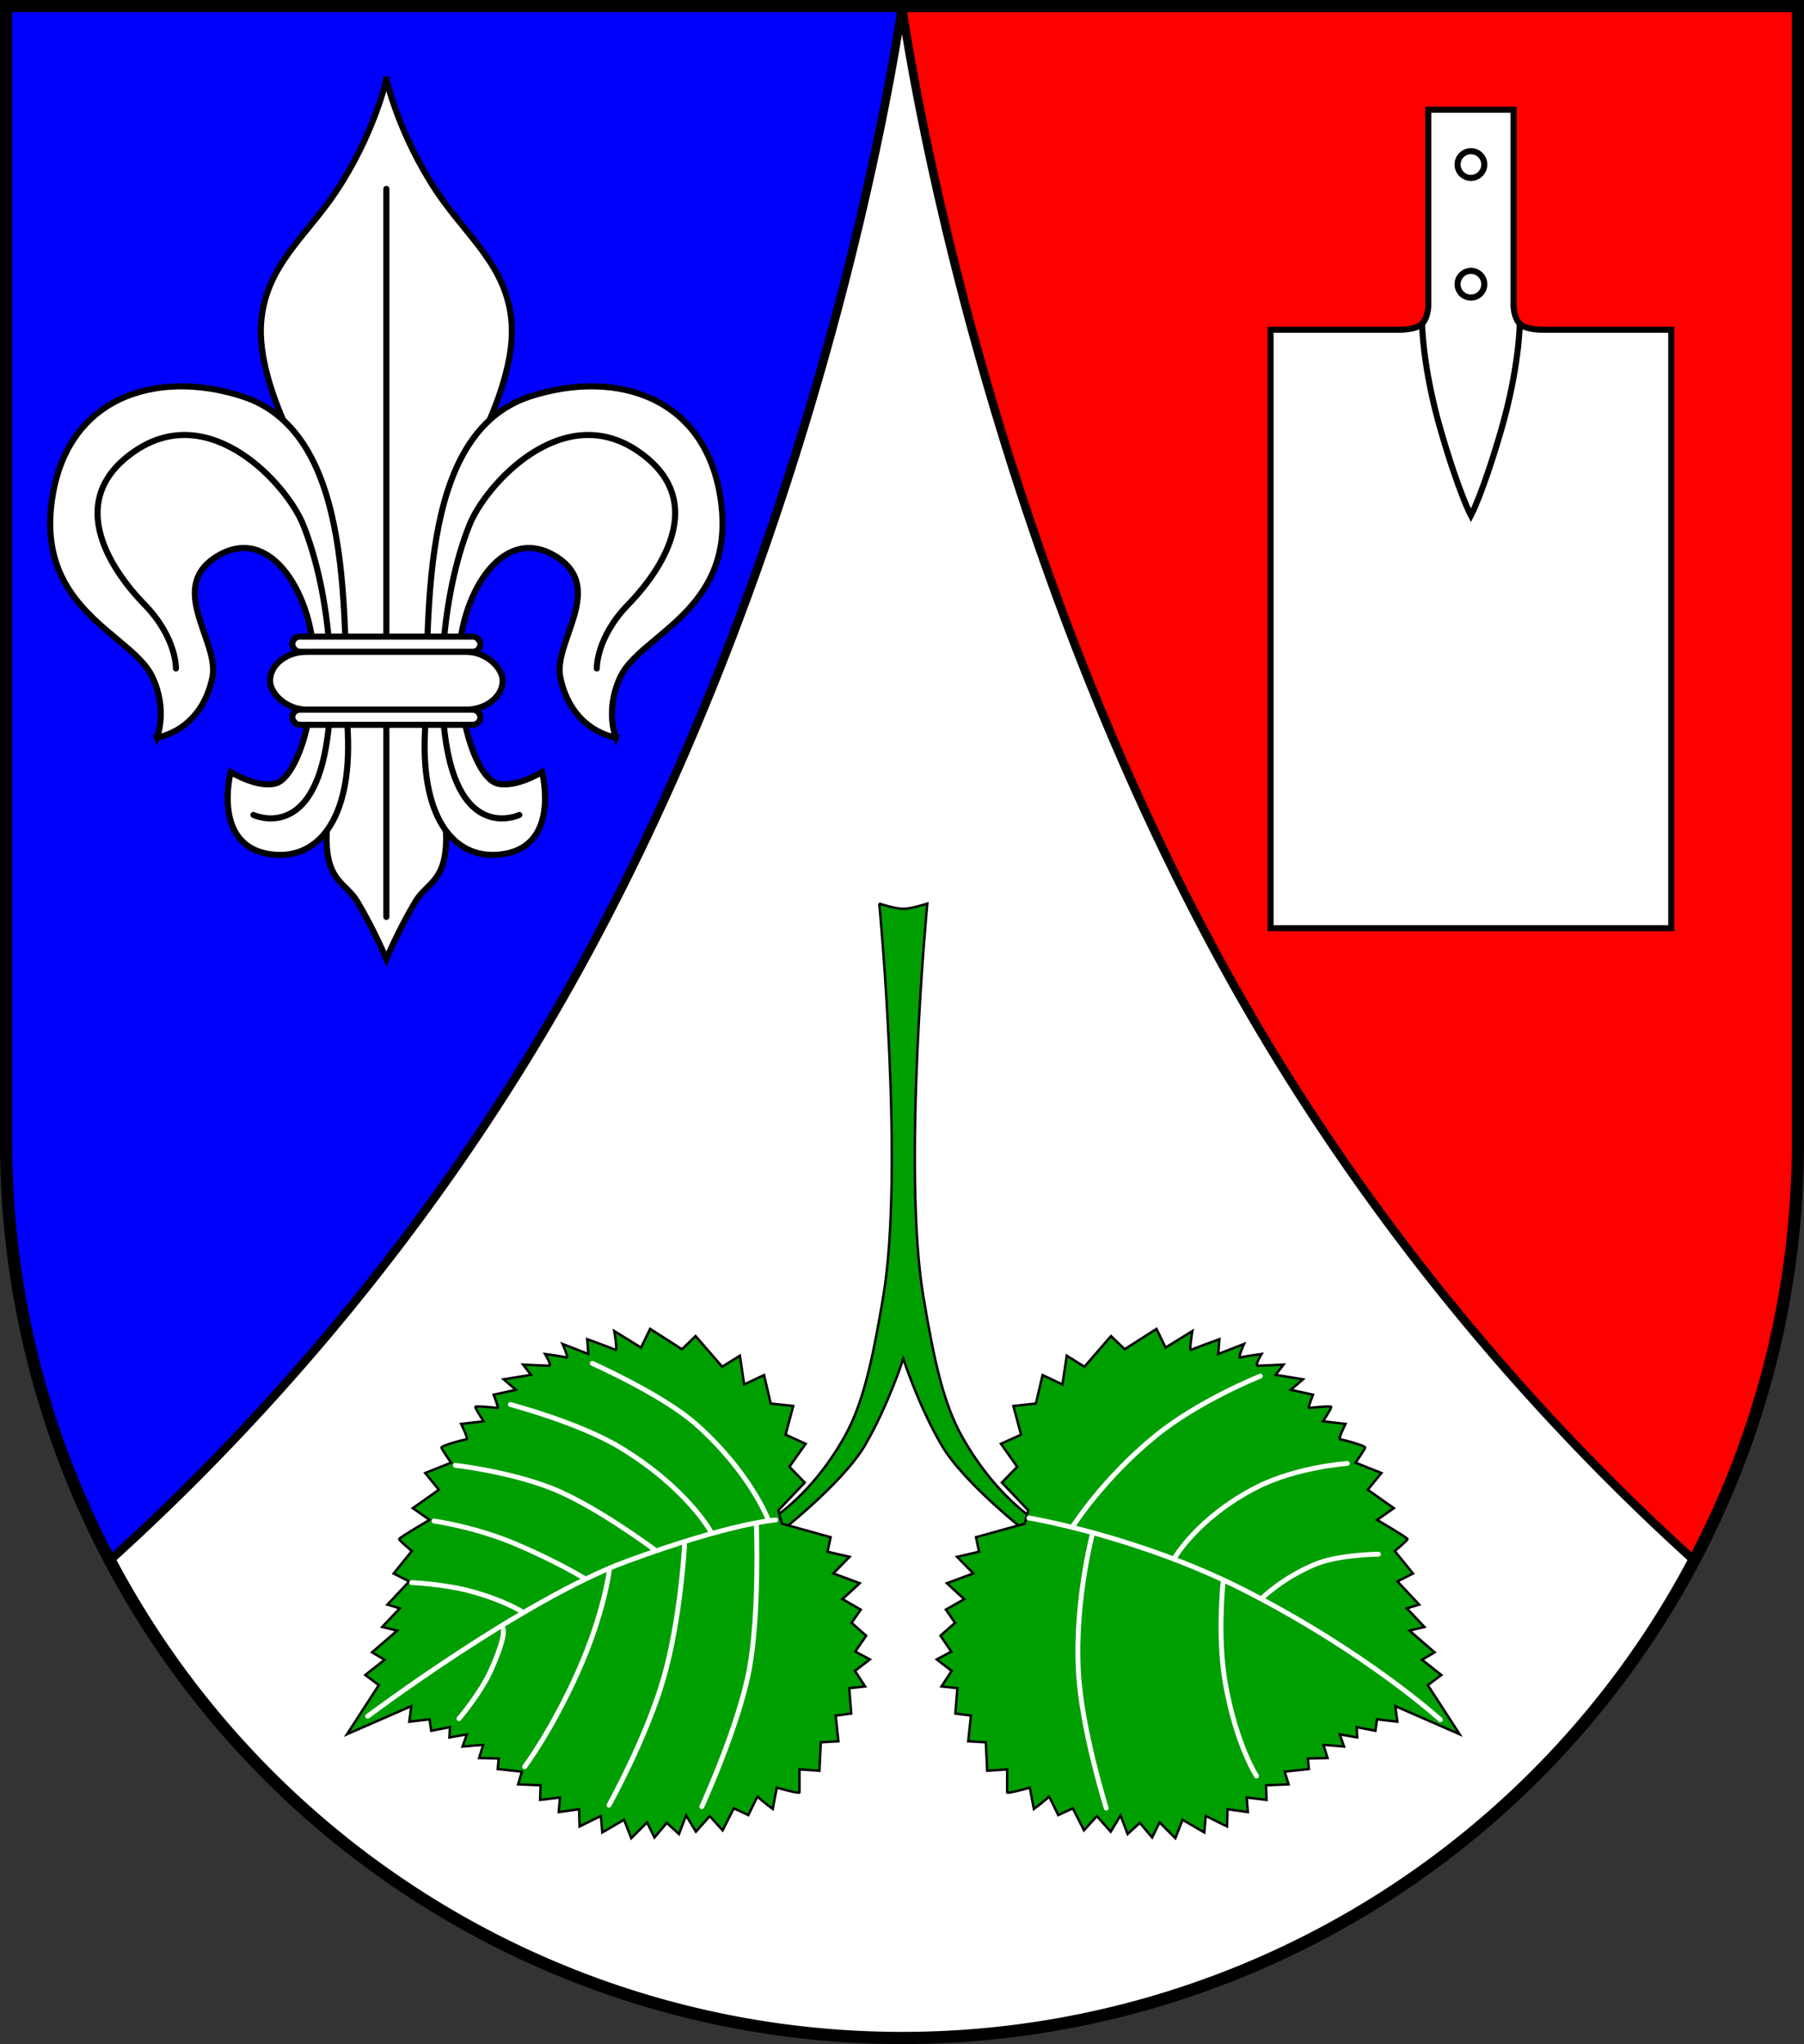 <?xml version="1.0" encoding="UTF-8" standalone="no"?>
<!-- Created with Inkscape (http://www.inkscape.org/) -->

<svg
   width="148.242mm"
   height="167.934mm"
   viewBox="0 0 148.242 167.934"
   version="1.1"
   id="svg7020"
   inkscape:version="1.2.2 (732a01da63, 2022-12-09)"
   sodipodi:docname="Wappen Negenharrie2.svg"
   xmlns:inkscape="http://www.inkscape.org/namespaces/inkscape"
   xmlns:sodipodi="http://sodipodi.sourceforge.net/DTD/sodipodi-0.dtd"
   xmlns="http://www.w3.org/2000/svg"
   xmlns:svg="http://www.w3.org/2000/svg">
  <rect x="0" y="0" width="148.242" height="167.934" fill="#333333" stroke="none"/>
  <sodipodi:namedview
     id="namedview7022"
     pagecolor="#ffffff"
     bordercolor="#666666"
     borderopacity="1.0"
     inkscape:showpageshadow="2"
     inkscape:pageopacity="0.0"
     inkscape:pagecheckerboard="0"
     inkscape:deskcolor="#d1d1d1"
     inkscape:document-units="mm"
     showgrid="false"
     inkscape:zoom="0.84334392"
     inkscape:cx="279.83838"
     inkscape:cy="318.37545"
     inkscape:current-layer="layer1" />
  <defs
     id="defs7017" />
  <g
     inkscape:label="Ebene 1"
     inkscape:groupmode="layer"
     id="layer1"
     transform="translate(-532.464,-74.601)">
    <g
       id="g6905"
       transform="translate(499.3,0.536)">
      <path
         id="path6611"
         style="fill:#ffffff;fill-opacity:1;stroke:none;stroke-width:1;stroke-linecap:round;stroke-dasharray:none"
         d="m 33.664,74.564 v 93.313 a 73.621,73.621 0 0 0 73.621,73.621 73.621,73.621 0 0 0 73.621,-73.62 73.621,73.621 0 0 0 0,-5.1e-4 V 74.564 Z" />
      <path
         id="path6737"
         style="fill:#0000ff;fill-opacity:1;stroke:#000000;stroke-width:0.7;stroke-linecap:round;stroke-dasharray:none"
         d="m 33.664,74.564 v 93.313 a 73.621,73.621 0 0 0 8.55,34.363 C 52.662,192.793 65.333,179.172 76.452,161.085 100.979,121.188 107.285,74.564 107.285,74.564 Z" />
      <path
         id="path6739"
         style="fill:#ff0000;fill-opacity:1;stroke:#000000;stroke-width:0.7;stroke-linecap:round;stroke-dasharray:none"
         inkscape:transform-center-x="-46.09161"
         inkscape:transform-center-y="94.847545"
         d="m 107.285,74.564 c 0,0 6.306,46.623 30.833,86.52 11.119,18.087 23.791,31.708 34.238,41.156 a 73.621,73.621 0 0 0 8.55,-34.362 73.621,73.621 0 0 0 0,-5.1e-4 V 74.564 Z" />
      <path
         id="path6747"
         style="fill:none;fill-opacity:1;stroke:#000000;stroke-width:1;stroke-linecap:round;stroke-dasharray:none"
         d="m 33.664,74.564 v 93.313 a 73.621,73.621 0 0 0 73.621,73.621 73.621,73.621 0 0 0 73.621,-73.62 73.621,73.621 0 0 0 0,-5.1e-4 V 74.564 Z" />
      <g
         id="g5884"
         transform="translate(-299.252,-1.948)">
        <path
           id="path3874"
           style="fill:#009f01;fill-opacity:1;stroke:#000000;stroke-width:0.2;stroke-linecap:round;stroke-dasharray:none"
           d="m 404.671,150.25 c 0,0 2.079,21.866 0.322,32.308 -0.889,5.28 -1.659,8.791 -3.183,11.496 -3.063,5.437 -6.787,7.251 -6.787,7.251 l 1.073,0.919 c 0,0 5.514,-4.25 7.402,-7.475 1.888,-3.225 3.146,-7.109 3.146,-7.109 0,0 1.259,3.884 3.147,7.109 1.888,3.225 7.402,7.475 7.402,7.475 l 1.037,-0.834 c 0,0 -3.688,-1.899 -6.751,-7.336 -1.524,-2.706 -2.295,-6.217 -3.183,-11.496 -1.757,-10.441 0.321,-32.308 0.321,-32.308 0,0 -1.3,0.429 -1.974,0.429 -0.673,0 -1.974,-0.429 -1.974,-0.429 z"
           sodipodi:nodetypes="cssccscsccssczc" />
        <path
           style="fill:#009f01;fill-opacity:1;stroke:#000000;stroke-width:0.2;stroke-dasharray:none"
           d="m 396.38,200.097 2.163,-2.281 -1.258,-1.298 1.337,-1.888 -1.652,-0.747 0.629,-2.36 -1.848,-0.197 -0.551,-2.34 -1.632,0.767 -0.354,-2.36 -1.455,0.905 -2.183,-2.517 -1.121,1.081 -2.615,-1.671 -0.747,1.534 -2.202,-1.357 c 0,0 0.295,1.671 0.098,1.553 -0.197,-0.118 -2.32,-0.885 -2.32,-0.885 l 0.098,1.219 -2.124,-0.826 c 0,0 0.551,1.219 0.315,1.121 -0.236,-0.098 -1.75,-0.295 -1.75,-0.295 0,0 0.59,0.964 0.315,0.964 -0.275,0 -2.124,-0.098 -2.124,-0.098 l 0.649,0.846 -2.244,0.367 1.001,0.862 -1.821,0.403 c 0,0 0.417,1.085 0.334,1.085 -0.083,0 -1.808,-0.195 -1.835,-0.083 -0.028,0.111 0.667,1.182 0.667,1.182 l -1.843,0.216 c 0,0 0.649,1.278 0.433,1.278 -0.216,0 -2.084,0.511 -2.045,0.669 0.039,0.157 0.787,1.239 0.787,1.239 l -2.124,0.846 1.121,1.376 -2.143,1.514 1.376,0.964 c 0,0 -2.497,1.455 -2.497,1.573 0,0.118 1.042,0.983 1.042,0.983 l -1.494,1.848 1.278,0.649 -1.789,1.907 1.017,0.303 -1.446,1.529 1.224,0.306 -2.058,1.78 1.029,0.612 -1.585,1.251 1.112,0.834 -2.614,4.032 5.284,-2.308 -0.167,1.279 1.669,-0.195 0.135,0.939 1.534,-0.295 -0.039,0.846 1.435,-0.256 -0.354,1.003 1.691,-0.138 -0.334,1.081 1.612,0.039 -0.079,0.865 1.986,0.216 -0.315,1.042 1.848,0.079 -0.039,1.199 1.632,-0.197 -0.098,1.199 1.671,-0.236 0.039,1.416 1.75,-0.865 0.118,1.357 1.789,-1.042 0.59,1.514 1.298,-1.298 0.61,1.239 1.013,-1.2 1.001,0.918 0.584,-1.529 0.806,1.335 1.14,-1.279 1.057,1.168 0.918,-1.808 1.196,0.556 c 0,0 0.779,-1.641 0.779,-1.529 0,0.111 1.224,1.029 1.224,1.029 l 0.334,-1.752 c 0,0 1.863,0.528 1.863,0.389 0,-0.139 0,-1.891 0,-1.891 l 1.641,0.111 0.111,-2.336 1.446,-0.083 -0.222,-2.113 1.279,-0.167 -0.167,-2.086 1.307,-0.139 -0.834,-1.279 1.224,-0.945 -1.196,-0.64 0.89,-1.307 -1.196,-1.057 0.751,-1.085 -1.502,-0.862 1.418,-1.307 -2.169,-0.806 1.335,-1.363 -1.808,-0.417 0.25,-1.196 -4.004,-1.112 z"
           id="path1644" />
        <path
           style="fill:#009f01;fill-opacity:1;stroke:#000000;stroke-width:0.2;stroke-dasharray:none"
           d="m 416.909,200.097 -2.163,-2.281 1.258,-1.298 -1.337,-1.888 1.652,-0.747 -0.629,-2.36 1.848,-0.197 0.551,-2.34 1.632,0.767 0.354,-2.36 1.455,0.905 2.183,-2.517 1.121,1.081 2.615,-1.671 0.747,1.534 2.202,-1.357 c 0,0 -0.295,1.671 -0.098,1.553 0.197,-0.118 2.32,-0.885 2.32,-0.885 l -0.098,1.219 2.124,-0.826 c 0,0 -0.551,1.219 -0.315,1.121 0.236,-0.098 1.75,-0.295 1.75,-0.295 0,0 -0.59,0.964 -0.315,0.964 0.275,0 2.124,-0.098 2.124,-0.098 l -0.649,0.846 2.244,0.367 -1.001,0.862 1.821,0.403 c 0,0 -0.417,1.085 -0.334,1.085 0.083,0 1.808,-0.195 1.835,-0.083 0.028,0.111 -0.667,1.182 -0.667,1.182 l 1.843,0.216 c 0,0 -0.649,1.278 -0.433,1.278 0.216,0 2.084,0.511 2.045,0.669 -0.039,0.157 -0.787,1.239 -0.787,1.239 l 2.124,0.846 -1.121,1.376 2.143,1.514 -1.376,0.964 c 0,0 2.497,1.455 2.497,1.573 0,0.118 -1.042,0.983 -1.042,0.983 l 1.494,1.848 -1.278,0.649 1.789,1.907 -1.017,0.303 1.446,1.529 -1.224,0.306 2.058,1.78 -1.029,0.612 1.585,1.251 -1.112,0.834 2.614,4.032 -5.284,-2.308 0.167,1.279 -1.669,-0.195 -0.135,0.939 -1.534,-0.295 0.039,0.846 -1.435,-0.256 0.354,1.003 -1.691,-0.138 0.334,1.081 -1.612,0.039 0.079,0.865 -1.986,0.216 0.315,1.042 -1.848,0.079 0.039,1.199 -1.632,-0.197 0.098,1.199 -1.671,-0.236 -0.039,1.416 -1.75,-0.865 -0.118,1.357 -1.789,-1.042 -0.59,1.514 -1.298,-1.298 -0.61,1.239 -1.013,-1.2 -1.001,0.918 -0.584,-1.529 -0.806,1.335 -1.14,-1.279 -1.057,1.168 -0.918,-1.808 -1.196,0.556 c 0,0 -0.779,-1.641 -0.779,-1.529 0,0.111 -1.224,1.029 -1.224,1.029 l -0.334,-1.752 c 0,0 -1.863,0.528 -1.863,0.389 0,-0.139 0,-1.891 0,-1.891 l -1.641,0.111 -0.111,-2.336 -1.446,-0.083 0.222,-2.113 -1.279,-0.167 0.167,-2.086 -1.307,-0.139 0.834,-1.279 -1.224,-0.945 1.196,-0.64 -0.89,-1.307 1.196,-1.057 -0.751,-1.085 1.502,-0.862 -1.418,-1.307 2.169,-0.806 -1.335,-1.363 1.808,-0.417 -0.25,-1.196 4.004,-1.112 z"
           id="path1832"
           inkscape:transform-center-x="-24.234321"
           inkscape:transform-center-y="-42.813853" />
        <path
           style="fill:none;stroke:#ffffff;stroke-width:0.4;stroke-linecap:round;stroke-dasharray:none"
           d="m 362.624,217.018 c 0,0 12.817,-9.616 21.301,-12.736 8.621,-3.17 12.236,-3.393 12.236,-3.393"
           id="path1834"
           sodipodi:nodetypes="csc" />
        <path
           style="fill:none;stroke:#ffffff;stroke-width:0.4;stroke-linecap:round;stroke-dasharray:none"
           d="m 370.133,217.213 c 0,0 1.752,-2.058 2.586,-3.893 1.381,-3.037 1.029,-3.532 1.029,-3.532"
           id="path1986"
           sodipodi:nodetypes="csc" />
        <path
           style="fill:none;stroke:#ffffff;stroke-width:0.4;stroke-linecap:round;stroke-dasharray:none"
           d="m 366.24,206.034 c 0,0 2.586,0.111 4.7,0.667 2.909,0.765 4.422,1.752 4.422,1.752"
           id="path1988"
           sodipodi:nodetypes="csc" />
        <path
           style="fill:none;stroke:#ffffff;stroke-width:0.4;stroke-linecap:round;stroke-dasharray:none"
           d="m 368.075,200.973 c 0,0 3.393,0.473 6.785,1.919 3.393,1.446 5.562,2.781 5.562,2.781"
           id="path1990"
           sodipodi:nodetypes="csc" />
        <path
           style="fill:none;stroke:#ffffff;stroke-width:0.4;stroke-linecap:round;stroke-dasharray:none"
           d="m 382.48,205.061 c 0,0 -0.417,3.504 -2.586,8.343 -2.169,4.839 -4.366,7.759 -4.366,7.759"
           id="path1992" />
        <path
           style="fill:none;stroke:#ffffff;stroke-width:0.4;stroke-linecap:round;stroke-dasharray:none"
           d="m 382.458,224.323 c 0,0 3.068,-5.506 4.483,-10.422 1.416,-4.916 1.73,-10.972 1.73,-10.972"
           id="path1994" />
        <path
           style="fill:none;stroke:#ffffff;stroke-width:0.4;stroke-linecap:round;stroke-dasharray:none"
           d="m 390.088,224.441 c 0,0 3.028,-6.607 3.893,-11.248 0.865,-4.641 0.59,-11.877 0.59,-11.877"
           id="path1996" />
        <path
           style="fill:none;stroke:#ffffff;stroke-width:0.4;stroke-linecap:round;stroke-dasharray:none"
           d="m 369.834,196.401 c 0,0 4.247,0.472 7.826,1.848 3.579,1.376 8.534,5.073 8.534,5.073"
           id="path1998" />
        <path
           style="fill:none;stroke:#ffffff;stroke-width:0.4;stroke-linecap:round;stroke-dasharray:none"
           d="m 374.357,191.406 c 0,0 5.67,1.49 9.045,3.539 5.506,3.343 7.433,6.922 7.433,6.922"
           id="path2000"
           sodipodi:nodetypes="csc" />
        <path
           style="fill:none;stroke:#ffffff;stroke-width:0.4;stroke-linecap:round;stroke-dasharray:none"
           d="m 381.082,188.024 c 0,0 5.832,2.587 8.573,5.034 4.405,3.933 5.86,7.747 5.86,7.747"
           id="path2002"
           sodipodi:nodetypes="csc" />
        <path
           style="fill:#009f01;fill-opacity:1;stroke:#ffffff;stroke-width:0.4;stroke-linecap:round;stroke-dasharray:none"
           d="m 416.962,200.723 c 0,0 9.01,1.5 17.742,5.951 10.017,5.106 16.073,10.623 16.073,10.623"
           id="path2629"
           sodipodi:nodetypes="csc" />
        <path
           style="fill:#009f01;fill-opacity:1;stroke:#ffffff;stroke-width:0.4;stroke-linecap:round;stroke-dasharray:none"
           d="m 435.984,189.071 c 0,0 -5.024,1.993 -8.593,4.894 -4.347,3.534 -6.841,7.481 -6.841,7.481"
           id="path2685"
           sodipodi:nodetypes="csc" />
        <path
           style="fill:#009f01;fill-opacity:1;stroke:#ffffff;stroke-width:0.4;stroke-linecap:round;stroke-dasharray:none"
           d="m 443.13,196.245 c 0,0 -4.156,0.284 -7.425,1.947 -4.867,2.475 -6.785,5.84 -6.785,5.84"
           id="path2687"
           sodipodi:nodetypes="csc" />
        <path
           style="fill:#009f01;fill-opacity:1;stroke:#ffffff;stroke-width:0.4;stroke-linecap:round;stroke-dasharray:none"
           d="m 445.689,203.698 c 0,0 -3.211,0.043 -5.061,0.779 -2.725,1.085 -4.477,2.809 -4.477,2.809"
           id="path2689"
           sodipodi:nodetypes="csc" />
        <path
           style="fill:#009f01;fill-opacity:1;stroke:#ffffff;stroke-width:0.4;stroke-linecap:round;stroke-dasharray:none"
           d="m 422.179,202.064 c 0,0 -1.652,6.253 -1.062,12.349 0.435,4.491 2.202,10.146 2.202,10.146"
           id="path2691"
           sodipodi:nodetypes="csc" />
        <path
           style="fill:#009f01;fill-opacity:1;stroke:#ffffff;stroke-width:0.4;stroke-linecap:round;stroke-dasharray:none"
           d="m 432.915,206.075 c 0,0 -0.471,4.512 0.197,8.259 0.905,5.073 2.556,7.59 2.556,7.59"
           id="path2693"
           sodipodi:nodetypes="csc" />
      </g>
      <g
         id="g6328"
         transform="translate(-297.044,-5.277)">
        <path
           id="path6307"
           style="fill:#ffffff;fill-opacity:1;stroke:#000000;stroke-width:0.5;stroke-linecap:round;stroke-dasharray:none"
           d="m 361.957,137.646 -4.354,0.118 0.196,5.938 c 0,0 -0.84,2.4 -0.747,4.916 0.118,3.186 1.625,3.301 2.517,4.798 1.412,2.368 2.387,4.719 2.387,4.719 0,0 0.975,-2.352 2.387,-4.719 0.893,-1.497 2.399,-1.613 2.517,-4.798 0.093,-2.516 -0.747,-4.916 -0.747,-4.916 l 0.196,-5.938 z" />
        <path
           id="path6300"
           style="fill:#ffffff;fill-opacity:1;stroke:#000000;stroke-width:0.5;stroke-linecap:round;stroke-dasharray:none"
           d="m 361.957,85.876 c 0,0 -1.008,4.503 -4.131,9.194 -2.47,3.71 -5.798,6.105 -6.158,10.769 -0.42,5.435 4.365,12.96 4.365,12.96 l 0.807,10.955 0.501,4.672 h 4.616 4.616 l 0.5,-4.672 0.807,-10.955 c 0,0 4.785,-7.525 4.365,-12.96 -0.361,-4.664 -3.689,-7.059 -6.158,-10.769 -3.123,-4.691 -4.13,-9.194 -4.13,-9.194 z" />
        <path
           style="fill:none;fill-opacity:1;stroke:#000000;stroke-width:0.5;stroke-linecap:round;stroke-dasharray:none"
           d="m 361.957,94.858 5e-5,38.03"
           id="path6305" />
        <g
           id="g6261"
           inkscape:transform-center-x="-15.384779"
           inkscape:transform-center-y="-35.865249"
           transform="matrix(-1,0,0,1,723.914,0)">
          <path
             style="fill:#ffffff;fill-opacity:1;stroke:#000000;stroke-width:0.5;stroke-linecap:round;stroke-dasharray:none"
             d="m 343.103,139.933 c 0,0 3.63,-0.464 4.561,-4.95 0.612,-2.948 -3.893,-7.453 0.501,-10.011 4.394,-2.558 7.842,3.448 7.842,8.843 0,5.395 -1.669,9.511 -3.17,9.9 -1.502,0.389 -3.671,-0.946 -3.671,-0.946 0,0 -1.557,5.951 3.115,6.73 3.914,0.652 6.841,-2.67 6.507,-9.955 -0.416,-9.073 0.77,-24.6 -8.676,-27.642 -6.983,-2.249 -14.627,-0.056 -15.684,8.899 -1.03,8.729 6.642,10.683 8.287,14.127 1.311,2.746 0.389,5.006 0.389,5.006 z"
             id="path6257"
             sodipodi:nodetypes="csssscsssssc" />
          <path
             style="fill:none;fill-opacity:1;stroke:#000000;stroke-width:0.5;stroke-linecap:round;stroke-dasharray:none"
             d="m 344.665,134.263 c 0,0 0.076,-2.529 -2.596,-5.27 -1.441,-1.478 -7.399,-8.065 -0.787,-12.585 6.214,-4.247 12.522,2.754 13.843,6.056 2.36,5.899 2.766,14.159 1.73,18.956 -1.494,6.922 -5.82,4.877 -5.82,4.877"
             id="path6259"
             sodipodi:nodetypes="cssssc" />
        </g>
        <g
           id="g6255">
          <path
             style="fill:#ffffff;fill-opacity:1;stroke:#000000;stroke-width:0.5;stroke-linecap:round;stroke-dasharray:none"
             d="m 343.103,139.933 c 0,0 3.63,-0.464 4.561,-4.95 0.612,-2.948 -3.893,-7.453 0.501,-10.011 4.394,-2.558 7.842,3.448 7.842,8.843 0,5.395 -1.669,9.511 -3.17,9.9 -1.502,0.389 -3.671,-0.946 -3.671,-0.946 0,0 -1.557,5.951 3.115,6.73 3.914,0.652 6.841,-2.67 6.507,-9.955 -0.416,-9.073 0.77,-24.6 -8.676,-27.642 -6.983,-2.249 -14.627,-0.056 -15.684,8.899 -1.03,8.729 6.642,10.683 8.287,14.127 1.311,2.746 0.389,5.006 0.389,5.006 z"
             id="path6159"
             sodipodi:nodetypes="csssscsssssc" />
          <path
             style="fill:none;fill-opacity:1;stroke:#000000;stroke-width:0.5;stroke-linecap:round;stroke-dasharray:none"
             d="m 344.665,134.263 c 0,0 0.076,-2.529 -2.596,-5.27 -1.441,-1.478 -7.399,-8.065 -0.787,-12.585 6.214,-4.247 12.522,2.754 13.843,6.056 2.36,5.899 2.766,14.159 1.73,18.956 -1.494,6.922 -5.82,4.877 -5.82,4.877"
             id="path6246"
             sodipodi:nodetypes="cssssc" />
        </g>
        <g
           id="g6251">
          <rect
             style="fill:#ffffff;fill-opacity:1;stroke:#000000;stroke-width:0.5;stroke-linecap:round;stroke-dasharray:none"
             id="rect5965"
             width="19.113"
             height="4.759"
             x="352.4"
             y="132.887"
             rx="3.028"
             ry="2.537" />
          <rect
             style="fill:#ffffff;fill-opacity:1;stroke:#000000;stroke-width:0.5;stroke-linecap:round;stroke-dasharray:none"
             id="rect6071"
             width="15.456"
             height="1.244"
             x="354.229"
             y="131.643"
             ry="0.622"
             rx="0.622" />
          <rect
             style="fill:#ffffff;fill-opacity:1;stroke:#000000;stroke-width:0.5;stroke-linecap:round;stroke-dasharray:none"
             id="rect6073"
             width="15.456"
             height="1.244"
             x="354.229"
             y="137.646"
             ry="0.622"
             rx="0.622" />
        </g>
        <path
           style="fill:#ffffff;fill-opacity:1;stroke:#000000;stroke-width:0.5;stroke-linecap:round;stroke-dasharray:none"
           d="m 361.957,138.89 -5e-5,15.784"
           id="path6312" />
      </g>
      <g
         id="g6511"
         transform="translate(-298.466,-0.736)">
        <path
           id="path6394"
           style="fill:#ffffff;fill-opacity:1;stroke:#000000;stroke-width:0.5;stroke-linecap:round;stroke-dasharray:none"
           d="m 448.998,83.815 v 16.135 c 0,0 -0.008,0.878 -0.483,1.429 -0.474,0.551 -2.012,0.512 -2.012,0.512 h -10.464 v 49.165 h 16.463 16.463 V 101.891 H 458.501 c 0,0 -1.538,0.039 -2.012,-0.512 -0.474,-0.551 -0.483,-1.429 -0.483,-1.429 V 83.815 h -3.504 z" />
        <path
           style="fill:none;fill-opacity:1;stroke:#000000;stroke-width:0.5;stroke-linecap:round;stroke-dasharray:none"
           d="m 456.515,101.425 c 0,0 -0.039,3.579 -1.534,8.731 -1.494,5.152 -2.479,7.003 -2.479,7.003 0,0 -0.985,-1.851 -2.479,-7.003 -1.494,-5.152 -1.534,-8.731 -1.534,-8.731"
           id="path6449"
           sodipodi:nodetypes="cscsc" />
        <circle
           style="fill:none;fill-opacity:1;stroke:#000000;stroke-width:0.5;stroke-linecap:round;stroke-dasharray:none"
           id="path6503"
           cx="452.502"
           cy="98.151"
           r="1.098" />
        <circle
           style="fill:none;fill-opacity:1;stroke:#000000;stroke-width:0.5;stroke-linecap:round;stroke-dasharray:none"
           id="circle6505"
           cx="452.502"
           cy="88.319"
           r="1.098" />
      </g>
    </g>
  </g>
</svg>
